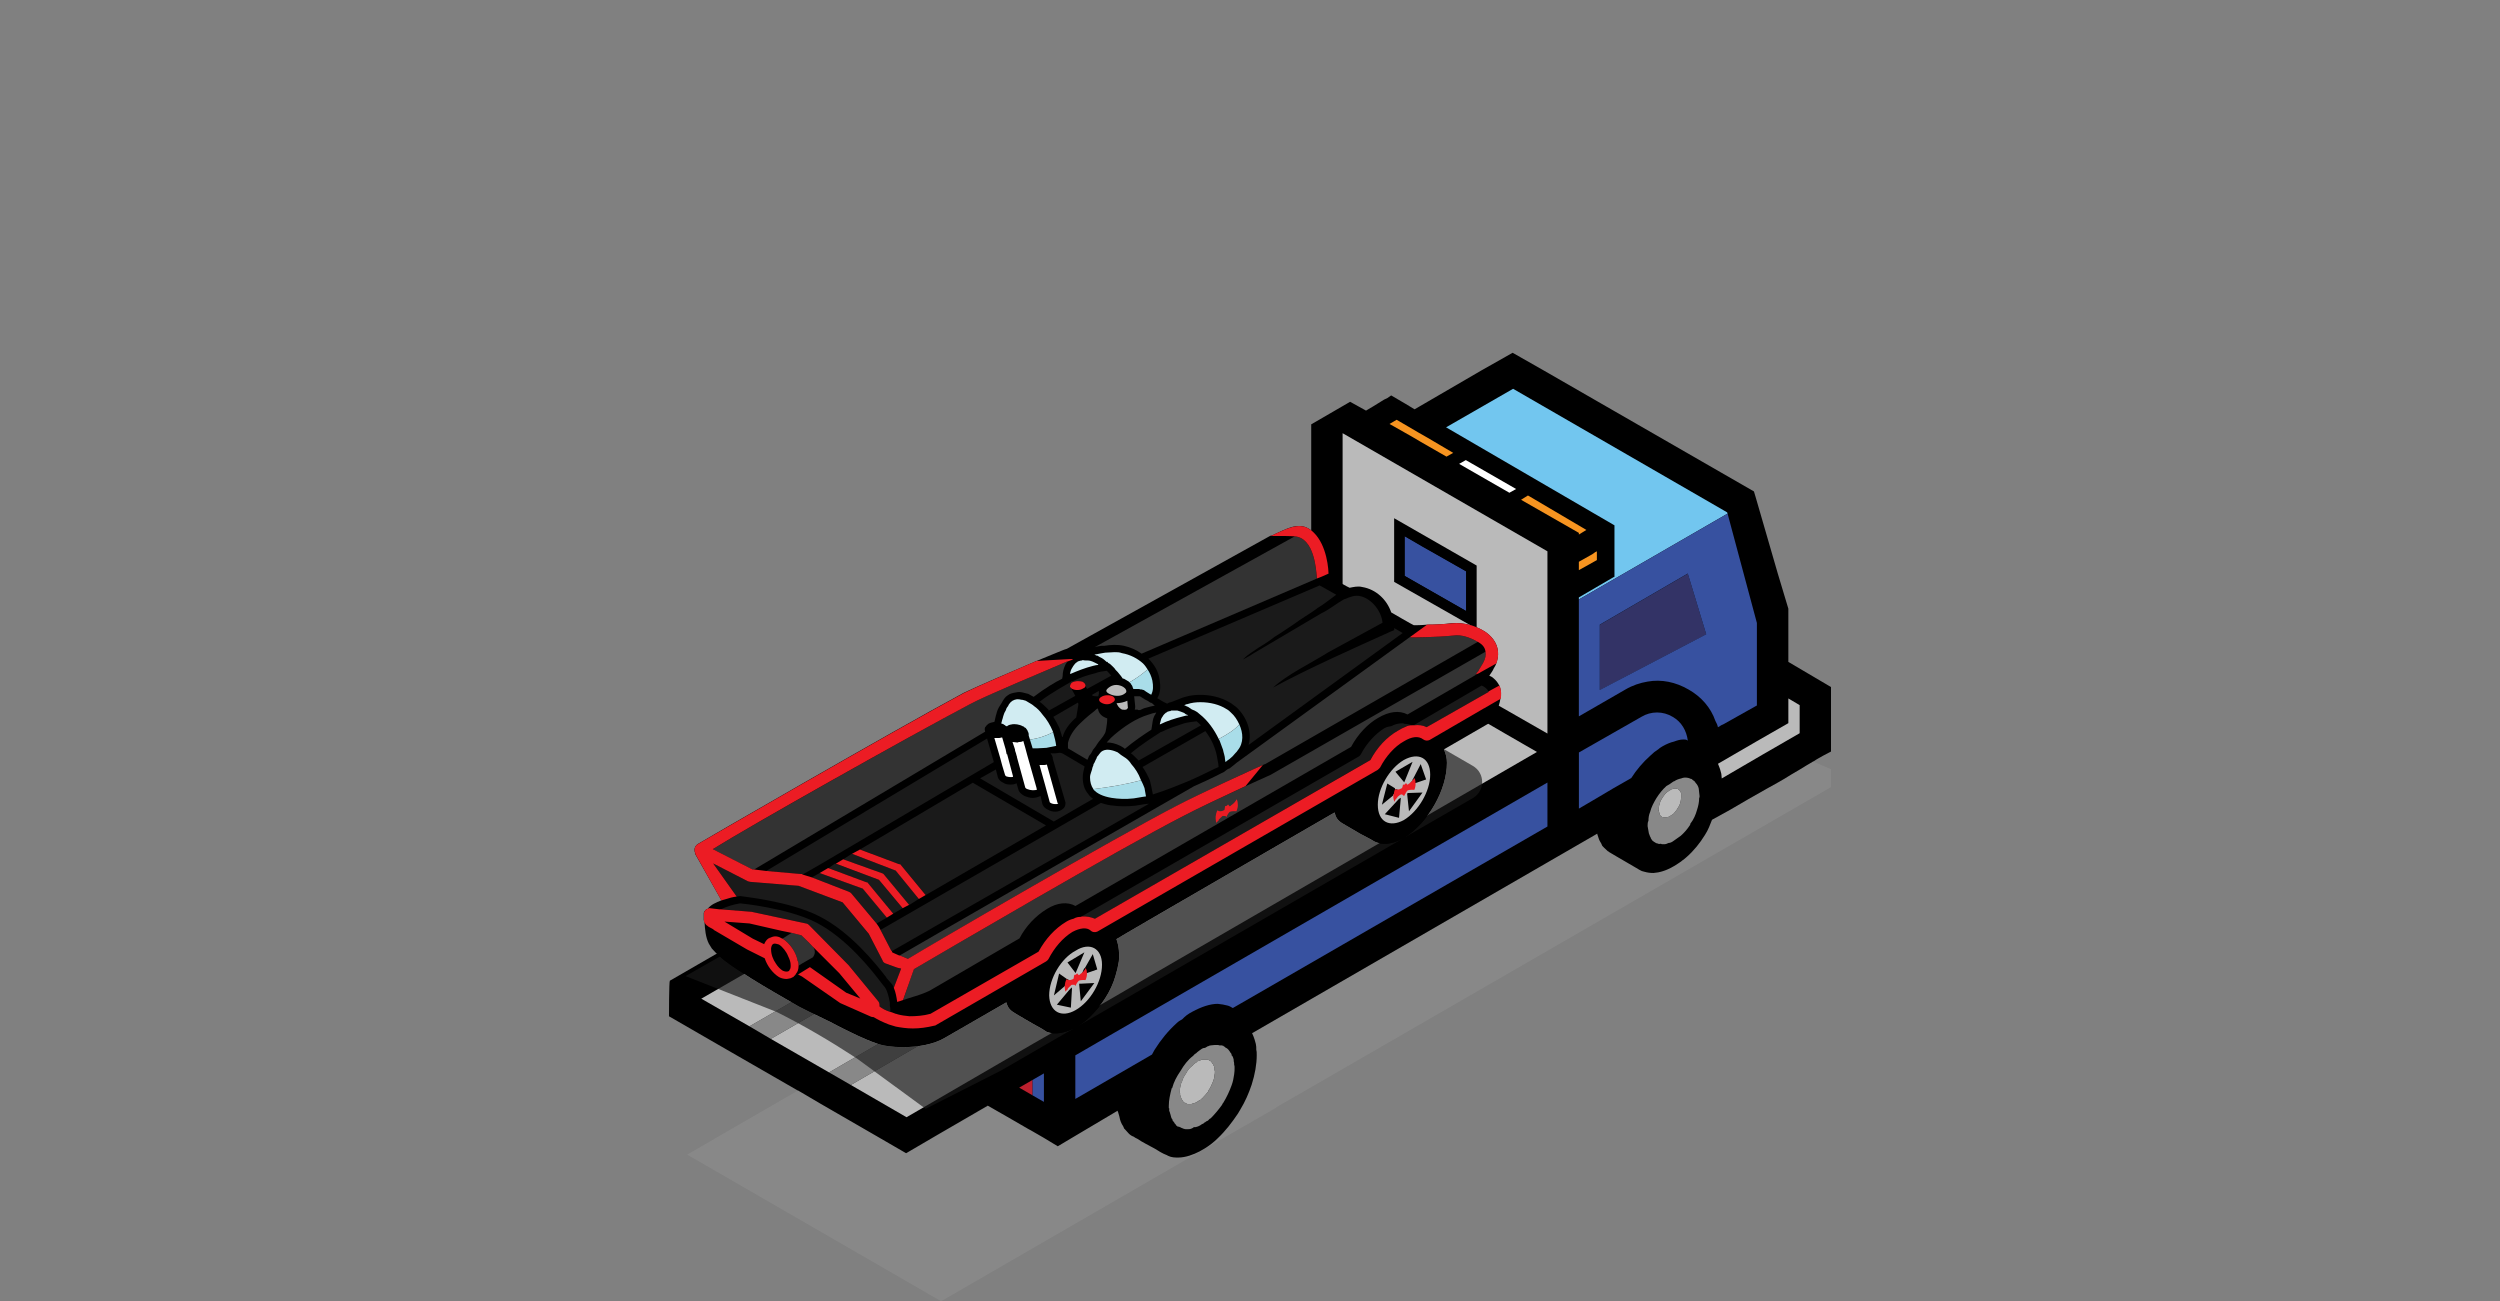 <?xml version="1.0" encoding="utf-8"?>
<!-- Generator: Adobe Illustrator 27.6.1, SVG Export Plug-In . SVG Version: 6.00 Build 0)  -->
<svg version="1.1" id="Layer_1" xmlns="http://www.w3.org/2000/svg" xmlns:xlink="http://www.w3.org/1999/xlink" x="0px" y="0px"
	 viewBox="0 0 172.91 90" style="enable-background:new 0 0 172.91 90;" xml:space="preserve">
<rect x="0" y="0" width="172.91" height="90" fill="#808080" stroke="none"/>
<style type="text/css">
	.st0{fill:#888888;}
	.st1{fill:#72C6EF;}
	.st2{fill:#F79420;}
	.st3{fill:#FFFFFF;}
	.st4{fill:#333366;}
	.st5{fill:#3751A0;}
	.st6{fill:#BABABA;}
	.st7{fill:#BC202E;}
	.st8{opacity:0.65;fill:#1A1A1A;}
	.st9{fill:#A9DDE9;}
	.st10{fill:#D1ECF2;}
	.st11{fill:#1A1A1A;}
	.st12{fill:#333333;}
	.st13{fill:#EC1C24;}
</style>
<g>
	<g>
		<path class="st0" d="M82.98,79.63l0.01,0.02l0.33-0.19l4.97-2.86l-0.01-0.02
			c0.11-0.06,0.22-0.12,0.33-0.19l1.58-0.91l36.45-21.04v-1.24
			l-1.24-0.53c-0.29,0.18-0.61,0.35-0.93,0.56
			c-0.35,0.2-0.73,0.43-1.1,0.66c-0.38,0.23-0.78,0.44-1.19,0.67
			c-0.81,0.46-1.68,0.95-2.52,1.45c-0.41,0.23-0.84,0.46-1.25,0.69
			c-0.14,0.35-0.26,0.7-0.49,1.05c-0.35,0.57-0.78,1.1-1.27,1.53
			c-0.09,0.09-0.21,0.17-0.29,0.23c-0.09,0.09-0.21,0.15-0.29,0.21
			c-0.12,0.08-0.21,0.14-0.32,0.2c-0.49,0.29-0.96,0.43-1.39,0.46
			c-0.23,0-0.44-0.03-0.64-0.09c-0.12-0.02-0.2-0.05-0.35-0.14
			c0,0-0.14-0.09-0.2-0.12c0,0-1.33-0.78-1.39-0.81
			c0,0-0.44-0.26-0.49-0.29c-0.03-0.03-0.06-0.06-0.09-0.06
			c-0.23-0.2-0.29-0.28-0.38-0.37c-0.03-0.06-0.06-0.12-0.08-0.18
			c-0.12-0.17-0.18-0.34-0.24-0.55c0-0.02-0.03-0.08-0.03-0.11
			l-2.37,1.37l-21.5,12.43c0.06,0.14,0.12,0.26,0.17,0.43
			c0.03,0.09,0.06,0.23,0.09,0.32c0.03,0.12,0.03,0.26,0.03,0.41
			c0.03,0.08,0.03,0.23,0.03,0.37c0,0.61-0.12,1.31-0.35,2.03
			C86.37,75.62,86.11,76.21,85.78,76.75c-0.05,0.09-0.1,0.18-0.16,0.27
			c-0.41,0.61-0.85,1.19-1.4,1.71c-0.26,0.26-0.58,0.51-0.91,0.71
			C83.2,79.51,83.09,79.57,82.98,79.63z"/>
		<path class="st0" d="M47.53,79.86L65.09,90L82.99,79.65l-0.01-0.02
			c-0.44,0.23-0.99,0.43-1.48,0.43c-0.23,0-0.46,0-0.69-0.11
			c-0.15-0.09-0.29-0.12-0.44-0.21c-0.17-0.08-0.32-0.2-0.49-0.29
			c-0.41-0.23-0.84-0.43-1.22-0.69c-0.09-0.03-0.17-0.09-0.26-0.15
			C78.31,78.59,78.17,78.5,78.08,78.41c-0.11-0.11-0.2-0.23-0.29-0.32
			c-0.03,0-0.03-0.03-0.11-0.2c-0.12-0.17-0.21-0.38-0.26-0.67
			c-0.03-0.08-0.06-0.2-0.09-0.31c-0.03-0.03-0.03-0.06-0.03-0.09
			l-2.93,1.74l-1.21,0.72l-0.96-0.58l-0.9-0.52l-0.17-0.09L69.68,77.25
			c-0.05-0.03-1.14-0.65-1.33-0.76L64.86,78.5l-2.18,1.27l-0.01-0.01
			l-2.14-1.24l-3.86-2.23l-1.46-0.86h-0.03l-4.55,2.63L47.53,79.86z"/>
		<path d="M46.27,70.29c0.06,0.03,3.36,1.94,3.36,1.94l1.51,0.87
			l4.03,2.32h0.03l0.01,0.01l1.46,0.86l3.86,2.23l2.14,1.24
			l2.17-1.27l3.48-2.02c0,0,0.01,0.01,0.03,0.02
			c0.19,0.11,1.28,0.73,1.33,0.76l1.45,0.84l0.17,0.09l0.9,0.52
			l0.96,0.58l1.21-0.72l2.93-1.74c0,0.03,0,0.06,0.03,0.09
			c0.03,0.11,0.06,0.23,0.09,0.31c0.05,0.29,0.14,0.5,0.26,0.67
			c0.08,0.17,0.08,0.2,0.11,0.2c0.09,0.09,0.18,0.21,0.29,0.32
			c0.09,0.09,0.23,0.18,0.32,0.2c0.09,0.06,0.17,0.12,0.26,0.15
			c0.38,0.26,0.81,0.46,1.22,0.69c0.17,0.09,0.32,0.21,0.49,0.29
			c0.15,0.09,0.29,0.12,0.44,0.21c0.23,0.11,0.46,0.11,0.69,0.11
			c0.49,0,1.04-0.2,1.48-0.43c0.11-0.06,0.22-0.12,0.33-0.19
			c0.33-0.2,0.65-0.45,0.91-0.71c0.55-0.52,0.99-1.1,1.4-1.71
			c0.06-0.09,0.11-0.18,0.16-0.27c0.33-0.54,0.59-1.13,0.79-1.73
			c0.23-0.72,0.35-1.42,0.35-2.03c0-0.14,0-0.29-0.03-0.37
			c0-0.15,0-0.29-0.03-0.41c-0.03-0.09-0.06-0.23-0.09-0.32
			c-0.05-0.17-0.11-0.29-0.17-0.43l21.5-12.43l2.37-1.37
			c0,0.03,0.03,0.09,0.03,0.11c0.06,0.21,0.12,0.38,0.24,0.55
			c0.02,0.06,0.05,0.12,0.08,0.18c0.09,0.09,0.15,0.17,0.38,0.37
			c0.03,0,0.06,0.03,0.09,0.06c0.05,0.03,0.49,0.29,0.49,0.29
			c0.06,0.03,1.39,0.81,1.39,0.81c0.06,0.03,0.2,0.12,0.2,0.12
			c0.15,0.09,0.23,0.12,0.35,0.14c0.2,0.06,0.41,0.09,0.64,0.09
			c0.43-0.03,0.9-0.17,1.39-0.46c0.11-0.06,0.2-0.12,0.32-0.2
			c0.08-0.06,0.2-0.12,0.29-0.21c0.08-0.06,0.2-0.14,0.29-0.23
			c0.49-0.43,0.92-0.96,1.27-1.53c0.23-0.35,0.35-0.7,0.49-1.05
			c0.41-0.23,0.84-0.46,1.25-0.69c0.84-0.5,1.71-0.99,2.52-1.45
			c0.41-0.23,0.81-0.44,1.19-0.67c0.37-0.23,0.75-0.46,1.1-0.66
			c0.32-0.21,0.64-0.38,0.93-0.56c0.02,0,0.02-0.02,0.05-0.02
			c0.21-0.15,0.44-0.26,0.64-0.38l0.55-0.29v-4.46l-2.95-1.74v-3.68
			l-0.73-2.43l-1.53-5.28l-0.12-0.4l-14.51-8.35l-2.18-1.24
			l-2.14,1.21l-4.64,2.7l-0.63-0.38l-0.99-0.58l-0.26,0.18l-0.23,0.11
			l-0.76,0.47l-0.49,0.29l-1.1-0.61l-2.69,1.56v12.87L46.33,67.83
			C46.27,67.86,46.27,70.29,46.27,70.29z"/>
		<g>
			<polygon class="st0" points="57.34,74.172 58.847,75.041 99.552,51.429 99.581,51.429 
				98.104,50.589 			"/>
			<polygon class="st0" points="51.835,70.985 53.313,71.854 94.135,48.271 92.715,47.431 
				92.686,47.431 			"/>
			<polygon class="st1" points="111.634,39.898 109.2,41.318 109.2,41.463 119.485,35.523 
				119.456,35.436 104.652,26.89 100.016,29.555 111.663,36.334 111.663,39.898 			"/>
			<path class="st2" d="M109.2,38.855v0.579l1.246-0.695v-0.608l-0.116,0.058
				l-0.203,0.145L109.2,38.855z M105.202,34.567l3.998,2.289v0.116l0.521-0.319
				l-4.027-2.376h-0.029L105.202,34.567z"/>
			<polygon class="st3" points="104.859,33.821 104.395,34.082 100.918,32.083 101.382,31.822 			
				"/>
			<path class="st0" d="M117.52,55.202c0.029-0.058,0.029-0.087,0.029-0.145l-0.058-0.521
				c-0.029-0.145-0.116-0.29-0.203-0.377c0-0.029,0-0.029-0.058-0.058
				c0-0.029-0.029-0.087-0.058-0.087c-0.029-0.029-0.029-0.029-0.058-0.029
				c0,0,0-0.029-0.029-0.029l-0.029-0.029c-0.029-0.029-0.058-0.058-0.087-0.058
				h-0.029c0,0,0,0-0.029,0v-0.029h-0.029c-0.087-0.029-0.174-0.058-0.261-0.058
				h-0.116c-0.087,0-0.145,0.029-0.232,0.058c-0.145,0.029-0.319,0.087-0.492,0.203
				h-0.029l-0.29,0.203l-0.203,0.116c-0.261,0.232-0.492,0.521-0.695,0.84
				c-0.174,0.29-0.348,0.608-0.435,0.956c-0.087,0.203-0.116,0.406-0.116,0.608
				c-0.058,0.116-0.058,0.232-0.058,0.348v0.029l0.087,0.493
				c0.029,0.087,0.058,0.174,0.087,0.232l0.029,0.029
				c0,0.058,0.029,0.087,0.058,0.145c0.029,0.029,0.058,0.087,0.087,0.116
				l0.087,0.058c0,0,0,0,0.029,0.029h0.029l0.029,0.029
				c0.058,0.029,0.087,0.058,0.145,0.058c0.058,0.029,0.145,0.058,0.203,0.029
				c0.029,0,0.029,0,0.029,0h0.029l0.058,0.029h0.058c0,0,0,0,0.029,0c0,0,0,0,0.029,0
				h0.058c0.087,0,0.174-0.029,0.29-0.087c0.116,0,0.232-0.058,0.348-0.145
				l0.492-0.348c0.232-0.203,0.435-0.435,0.608-0.695
				c0.029-0.029,0.058-0.087,0.058-0.116s0-0.029,0-0.029
				c0.232-0.29,0.376-0.637,0.463-0.956
				C117.462,55.753,117.52,55.463,117.52,55.202z M116.274,55.144
				c0,0.116-0.029,0.261-0.058,0.377c-0.029,0.116-0.116,0.29-0.203,0.405
				c0,0.029-0.029,0.058-0.029,0.058c-0.087,0.116-0.174,0.232-0.261,0.319
				l-0.232,0.145c-0.029,0.029-0.087,0.058-0.145,0.058
				c-0.058,0.029-0.087,0.029-0.116,0.029h-0.029c-0.029,0-0.029,0-0.029,0h-0.058
				c0,0,0,0-0.029,0c0,0-0.058,0-0.087-0.029c0,0-0.029,0-0.058,0v-0.029h-0.029
				l-0.029-0.029c-0.029-0.029-0.029-0.029-0.058-0.058
				c0-0.029-0.029-0.029-0.029-0.058v-0.029c0,0-0.029-0.058-0.029-0.087
				l-0.058-0.203h0v-0.029c0-0.058,0-0.087,0.029-0.145
				c0-0.087,0.029-0.174,0.058-0.261c0.029-0.174,0.116-0.29,0.203-0.434
				c0.087-0.116,0.174-0.261,0.29-0.348l0.087-0.058l0.116-0.087h0.029
				c0.058-0.058,0.145-0.087,0.203-0.087c0.058-0.029,0.058-0.029,0.116-0.029
				h0.029c0.058,0,0.087,0,0.116,0.029h0.058l0.029,0.029v0.029
				c0.029,0,0.029,0,0.029,0s0,0,0.029,0c0,0,0.029,0.029,0.029,0.058
				c0.029,0,0.029,0,0.029,0.029c0.029,0.029,0.058,0.087,0.087,0.145v0.232
				C116.274,55.115,116.274,55.115,116.274,55.144z"/>
			<path class="st0" d="M82.549,77.984v-0.029h0.116c0,0,0,0,0.029,0
				c0.145-0.029,0.29-0.087,0.435-0.203c0.058-0.029,0.116-0.029,0.174-0.116
				h0.029c0.058-0.058,0.116-0.087,0.174-0.116h0.029
				c0.087-0.087,0.116-0.145,0.203-0.174c0.29-0.29,0.55-0.608,0.782-0.927
				c0.029-0.087,0.058-0.116,0.087-0.145c0.232-0.377,0.435-0.811,0.579-1.217
				c0.087-0.232,0.145-0.521,0.174-0.753c0.029-0.174,0.029-0.319,0.029-0.464
				c0-0.087,0-0.116-0.029-0.203c0-0.058,0-0.174-0.029-0.232
				c0-0.058,0-0.145-0.029-0.203c0-0.029-0.029-0.087-0.058-0.145
				c0-0.029-0.029-0.029-0.058-0.058c0-0.087-0.029-0.145-0.058-0.174
				c-0.029,0-0.029-0.029-0.029-0.029c-0.087-0.145-0.174-0.261-0.29-0.319
				c0,0,0,0-0.029,0c-0.029-0.029-0.058-0.087-0.087-0.087c0,0,0,0-0.029,0l-0.029-0.029
				c0,0,0-0.029-0.029-0.029c0,0,0,0-0.029,0c-0.029-0.029-0.058-0.029-0.087-0.029
				s-0.058,0-0.058,0c-0.029,0-0.029,0-0.058,0h-0.029
				c-0.058-0.029-0.116-0.029-0.174-0.029h-0.145c-0.116,0-0.174,0.029-0.29,0.029
				c-0.058,0-0.116,0.029-0.174,0.058c0,0,0,0-0.029,0
				c-0.058,0.029-0.116,0.087-0.203,0.116h-0.029
				c-0.058,0-0.116,0.029-0.174,0.058c-0.058,0.029-0.145,0.116-0.203,0.145
				c-0.087,0.058-0.145,0.116-0.203,0.174c-0.087,0.029-0.145,0.116-0.203,0.174
				c-0.348,0.261-0.637,0.637-0.869,1.043c-0.261,0.377-0.464,0.753-0.579,1.188
				h-0.029c-0.116,0.435-0.203,0.84-0.203,1.217v0.174h0.029v0.203l0.029,0.029
				c0.029,0.087,0.029,0.145,0.058,0.203c0.029,0.116,0.058,0.261,0.116,0.319
				c0,0.029,0.029,0.029,0.029,0.029c0,0.029,0,0.087,0.029,0.116
				c0.029,0,0.058,0.029,0.058,0.058c0.029,0.029,0.029,0.029,0.029,0.029
				c0.029,0.087,0.058,0.087,0.087,0.116v0.029h0.029v0.029
				c0.029,0.058,0.058,0.058,0.058,0.058h0.029v0.029
				c0.029,0.029,0.058,0.029,0.087,0.029h0.029c0,0,0.029,0,0.058,0.029
				c0,0,0.029,0,0.058,0v0.029c0,0,0.029,0.029,0.087,0.029
				c0.029,0,0.087,0.058,0.145,0.058c0.058,0.029,0.087,0.029,0.174,0.029h0.029
				c0,0,0.029,0,0.058,0c0,0,0,0,0.029,0C82.317,78.1,82.404,78.071,82.549,77.984z
				 M82.52,76.304c-0.087,0.058-0.145,0.058-0.203,0.058c-0.029,0-0.029,0-0.029,0
				h-0.029c-0.058,0-0.058,0-0.116,0c-0.029,0-0.058-0.029-0.058-0.029
				c-0.029,0-0.058-0.029-0.058-0.029h-0.029c0-0.029-0.029-0.029-0.029-0.029
				c-0.029,0-0.058,0-0.058,0v-0.029h-0.029c0,0,0,0-0.029-0.029v-0.029
				c-0.029,0-0.029,0-0.058-0.058c0,0,0,0,0-0.029l-0.029-0.029
				c-0.029,0-0.029-0.029-0.029-0.058c-0.029-0.029-0.058-0.116-0.087-0.174
				c0-0.029,0-0.058-0.029-0.116v-0.116h-0.028h-0.001h0.001v-0.087
				c0-0.203,0.058-0.434,0.116-0.666h0.029c0.058-0.232,0.145-0.406,0.29-0.608
				c0.116-0.232,0.29-0.434,0.463-0.55c0.029-0.058,0.058-0.087,0.116-0.116
				c0.029-0.029,0.058-0.058,0.116-0.087c0.029,0,0.058-0.058,0.087-0.087
				c0.029,0,0.058-0.029,0.087-0.029h0.029c0.058,0,0.087-0.029,0.116-0.058
				c0.029,0,0.058-0.029,0.087-0.029h0.348c0.029,0,0.029,0,0.029,0h0.029
				c0.029,0,0.029,0,0.058,0.029c0.029,0,0.029,0,0.029,0v0.029
				c0.029,0,0.029,0,0.029,0s0.029,0.029,0.058,0.029
				c0.058,0.029,0.116,0.116,0.145,0.174c0,0,0,0.029,0.029,0.029
				c0,0,0.029,0.029,0.029,0.087c0.029,0.029,0.029,0.029,0.029,0.029
				c0.029,0.029,0.029,0.058,0.029,0.087c0.029,0.029,0.029,0.058,0.029,0.087
				v0.145c0.029,0.029,0.029,0.058,0.029,0.087c0,0.087,0,0.174-0.029,0.261
				c0,0.116-0.029,0.261-0.087,0.405c-0.087,0.203-0.174,0.435-0.319,0.637
				c0,0-0.029,0.029-0.029,0.087c-0.116,0.145-0.261,0.319-0.435,0.493
				c-0.029,0-0.058,0.029-0.087,0.087h-0.029c-0.029,0-0.058,0.029-0.087,0.058
				h-0.029c-0.029,0.058-0.058,0.058-0.087,0.058
				c-0.058,0.058-0.145,0.087-0.232,0.116H82.52z"/>
			<polygon class="st4" points="110.653,43.208 110.653,47.728 118.012,43.874 116.737,39.673 			
				"/>
			<polygon class="st5" points="97.147,37.073 101.405,39.507 101.405,42.259 97.147,39.826 			"/>
			<path class="st5" d="M115.694,49.582c0.608,0.348,0.956,0.956,1.043,1.651
				c-0.029-0.029-0.058-0.058-0.087-0.058c-0.058-0.029-0.145-0.029-0.232-0.029
				c-0.203,0-0.405,0.058-0.637,0.145c-0.261,0.058-0.521,0.174-0.782,0.319
				c-0.087,0.058-0.203,0.116-0.29,0.203c-0.087,0.058-0.203,0.145-0.29,0.203
				c-0.087,0.087-0.203,0.174-0.29,0.261c-0.492,0.435-0.956,0.985-1.304,1.536
				l-1.217,0.695l-0.927,0.55l-1.478,0.869v-3.882l4.317-2.463
				C114.188,49.176,115.028,49.176,115.694,49.582z"/>
			<path class="st5" d="M109.2,41.463v8.083l3.216-1.854
				c0.493-0.29,1.014-0.463,1.536-0.55c0.956-0.174,1.941,0.029,2.839,0.55
				c0.869,0.493,1.536,1.246,1.854,2.173c0.087,0.145,0.145,0.29,0.174,0.435
				l0.29-0.174h0.029l2.376-1.333v-5.707l-2.028-7.562L109.2,41.463z
				 M110.649,43.201l6.084-3.535l1.275,4.201l-7.359,3.853V43.201z"/>
			<path class="st6" d="M123.69,50.016v-1.709l0.782,0.464v1.941
				c-1.622,0.927-3.506,2.028-5.389,3.129c0-0.116-0.029-0.232-0.029-0.319
				c-0.029-0.116-0.058-0.232-0.087-0.319c-0.058-0.145-0.087-0.261-0.145-0.377
				l2.694-1.564L123.69,50.016z"/>
			<path class="st6" d="M114.796,55.579c0.029-0.174,0.116-0.29,0.203-0.434
				c0.087-0.116,0.174-0.261,0.29-0.348l0.087-0.058l0.116-0.087h0.029
				c0.058-0.058,0.145-0.087,0.203-0.087c0.058-0.029,0.058-0.029,0.116-0.029
				h0.029c0.058,0,0.087,0,0.116,0.029h0.058l0.029,0.029v0.029
				c0.029,0,0.029,0,0.029,0s0,0,0.029,0c0,0,0.029,0.029,0.029,0.058
				c0.029,0,0.029,0,0.029,0.029c0.029,0.029,0.058,0.087,0.087,0.145v0.232
				c0,0.029,0,0.029,0,0.058c0,0.116-0.029,0.261-0.058,0.377
				c-0.029,0.116-0.116,0.29-0.203,0.405c0,0.029-0.029,0.058-0.029,0.058
				c-0.087,0.116-0.174,0.232-0.261,0.319l-0.232,0.145
				c-0.029,0.029-0.087,0.058-0.145,0.058c-0.058,0.029-0.087,0.029-0.116,0.029
				h-0.029c-0.029,0-0.029,0-0.029,0h-0.058c0,0,0,0-0.029,0c0,0-0.058,0-0.087-0.029
				c0,0-0.029,0-0.058,0v-0.029h-0.029l-0.029-0.029
				c-0.029-0.029-0.029-0.029-0.058-0.058c0-0.029-0.029-0.029-0.029-0.058v-0.029
				c0,0-0.029-0.058-0.029-0.087l-0.058-0.232c0-0.058,0-0.087,0.029-0.145
				C114.738,55.753,114.767,55.666,114.796,55.579z"/>
			<path class="st6" d="M81.738,74.855c0.058-0.232,0.145-0.406,0.29-0.608
				c0.116-0.232,0.29-0.434,0.463-0.55c0.029-0.058,0.058-0.087,0.116-0.116
				c0.029-0.029,0.058-0.058,0.116-0.087c0.029,0,0.058-0.058,0.087-0.087
				c0.029,0,0.058-0.029,0.087-0.029h0.029c0.058,0,0.087-0.029,0.116-0.058
				c0.029,0,0.058-0.029,0.087-0.029h0.348c0.029,0,0.029,0,0.029,0h0.029
				c0.029,0,0.029,0,0.058,0.029c0.029,0,0.029,0,0.029,0v0.029
				c0.029,0,0.029,0,0.029,0s0.029,0.029,0.058,0.029
				c0.058,0.029,0.116,0.116,0.145,0.174c0,0,0,0.029,0.029,0.029
				c0,0,0.029,0.029,0.029,0.087c0.029,0.029,0.029,0.029,0.029,0.029
				c0.029,0.029,0.029,0.058,0.029,0.087c0.029,0.029,0.029,0.058,0.029,0.087
				v0.145c0.029,0.029,0.029,0.058,0.029,0.087c0,0.087,0,0.174-0.029,0.261
				c0,0.116-0.029,0.261-0.087,0.405c-0.087,0.203-0.174,0.435-0.319,0.637
				c0,0-0.029,0.029-0.029,0.087c-0.116,0.145-0.261,0.319-0.435,0.493
				c-0.029,0-0.058,0.029-0.087,0.087h-0.029c-0.029,0-0.058,0.029-0.087,0.058
				h-0.029c-0.029,0.058-0.058,0.058-0.087,0.058
				c-0.058,0.058-0.145,0.087-0.232,0.116h-0.058
				c-0.087,0.058-0.145,0.058-0.203,0.058c-0.029,0-0.029,0-0.029,0h-0.029
				c-0.058,0-0.058,0-0.116,0c-0.029,0-0.058-0.029-0.058-0.029
				c-0.029,0-0.058-0.029-0.058-0.029h-0.029c0-0.029-0.029-0.029-0.029-0.029
				c-0.029,0-0.058,0-0.058,0v-0.029h-0.029c0,0,0,0-0.029-0.029v-0.029
				c-0.029,0-0.029,0-0.058-0.058c0,0,0,0,0-0.029l-0.029-0.029
				c-0.029,0-0.029-0.029-0.029-0.058c-0.029-0.029-0.058-0.116-0.087-0.174
				c0-0.029,0-0.058-0.029-0.116v-0.116h-0.029v-0.087
				c0-0.203,0.058-0.435,0.117-0.666H81.738z"/>
			<path d="M96.424,35.842v4.404l5.707,3.245v-4.375L96.424,35.842z M97.148,37.088
				l1.188,0.695l3.071,1.738v2.752l-4.259-2.434V37.088z"/>
			<polygon points="95.443,43.671 95.443,43.671 95.443,43.671 			"/>
			<rect x="95.451" y="43.667" width="0" height="0.019"/>
			<polygon points="95.443,43.671 95.443,43.671 95.443,43.671 			"/>
		</g>
		<polygon class="st2" points="96.105,29.323 97.64,30.192 98.278,30.569 100.045,31.583 
			100.509,31.322 98.741,30.279 98.133,29.932 96.597,29.033 		"/>
		<polygon class="st5" points="72.201,74.24 72.201,76.21 71.795,75.978 71.403,75.751 
			71.403,74.7 		"/>
		<polygon class="st7" points="71.403,74.7 71.403,75.751 70.492,75.225 		"/>
		<path class="st6" d="M92.86,29.961v12.603l2.26,1.304l0.058-0.029l0.261-0.174
			l0.782-0.434l7.156,4.085v1.333l0.666,0.377l2.984,1.709V38.131L92.86,29.961z
			 M96.424,35.842l5.707,3.274v4.375l-5.707-3.245V35.842z"/>
		<polygon class="st6" points="93.353,46.185 93.353,46.996 99.263,50.444 99.263,49.633 		"/>
		<polygon class="st6" points="93.642,45.519 99.61,49.024 100.422,48.561 101.87,47.692 
			102.247,47.489 96.221,44.041 95.873,44.244 94.395,45.084 		"/>
		<polygon class="st6" points="48.504,69.073 51.835,70.985 92.686,47.431 92.628,47.402 
			92.628,45.287 93.671,44.707 92.136,43.867 90.687,44.707 		"/>
		<polygon class="st6" points="53.313,71.854 57.34,74.172 98.104,50.589 96.8,49.807 
			94.135,48.271 		"/>
		<polygon class="st6" points="58.847,75.041 62.7,77.272 71.478,72.173 73.651,70.927 
			77.505,68.696 79.678,67.422 106.303,52.008 104.043,50.705 102.595,49.864 
			99.726,51.545 99.697,51.516 99.581,51.429 99.552,51.429 		"/>
		<path class="st5" d="M74.374,72.994v3.013l5.302-3.071
			c0.058-0.116,0.116-0.203,0.174-0.319c0.434-0.695,0.956-1.333,1.535-1.854
			c0.116-0.116,0.261-0.203,0.377-0.261c0.116-0.116,0.203-0.203,0.319-0.29
			c0.116-0.087,0.261-0.174,0.376-0.232c0.637-0.348,1.246-0.55,1.767-0.55
			c0.261,0.029,0.463,0.058,0.666,0.116c0.145,0.029,0.261,0.116,0.377,0.174
			l21.76-12.555v-3.042L76.721,71.632L74.374,72.994z"/>
	</g>
	<g>
		<g>
			<path class="st8" d="M100.075,52.758c0-0.338-0.078-0.638-0.208-0.924l0.013-0.013
				l1.978,1.145c0.872,0.495,0.872,1.744,0,2.239l-4.699,2.707
				C98.774,56.898,100.075,54.633,100.075,52.758z M75.371,70.343
				c-0.221,0.208-0.494,0.43-0.794,0.612l22.414-12.938
				c-0.755,0.404-1.419,0.43-1.913,0.195l-0.339-0.195l-0.69-0.364
				c-0.404-0.247-0.807-0.469-1.197-0.703c-0.325-0.195-0.469-0.416-0.547-0.755
				c0,0-15.099,8.734-15.086,8.76c0.169,0.481,0.221,1.028,0.169,1.523
				c-0.052,0.338-0.13,0.677-0.234,1.015
				C76.841,68.586,76.178,69.562,75.371,70.343z M47.416,67.511l6.298,2.477
				c2.031,1.028,3.65,1.982,5.55,3.219l4.755,3.484l5.194-2.637l5.063-2.929
				c-0.625,0.312-1.302,0.468-1.875,0.247l-0.325-0.208l-0.651-0.364
				c-0.403-0.221-0.794-0.469-1.197-0.703c-0.338-0.195-0.521-0.364-0.625-0.768
				l-4.243,2.447c-0.755,0.455-1.862,0.651-2.916,0.651
				c-0.716,0-1.393-0.091-1.861-0.273c-0.859-0.299-1.666-0.716-2.486-1.119
				c-0.911-0.508-1.9-0.911-2.85-1.419c-1.119-0.651-2.252-1.289-3.332-1.965
				c-0.599-0.403-1.25-0.781-1.822-1.237c-0.104-0.078-0.208-0.169-0.299-0.26
				L47.416,67.511z"/>
			<path d="M48.063,59.032l1.835,3.241c-0.378,0.143-0.755,0.312-0.95,0.586
				c-0.039,0-0.104,0.026-0.13,0.065c-0.065,0.065-0.143,0.143-0.143,0.234
				c0,0.039,0,0.039,0,0.065v0.417c0,0.039,0.026,0.065,0.052,0.104
				c0.026,0.521,0.078,1.093,0.299,1.523c0.078,0.13,0.143,0.234,0.208,0.338
				c0.169,0.195,0.364,0.39,0.56,0.547c0.091,0.091,0.195,0.182,0.299,0.26
				c0.573,0.456,1.223,0.833,1.822,1.237c1.08,0.677,2.213,1.315,3.332,1.965
				c0.95,0.508,1.939,0.911,2.85,1.419c0.82,0.404,1.627,0.82,2.486,1.119
				c0.468,0.182,1.145,0.273,1.861,0.273c1.054,0,2.161-0.195,2.916-0.651
				l4.243-2.447c0.104,0.404,0.286,0.573,0.625,0.768
				c0.404,0.234,0.794,0.482,1.197,0.703l0.651,0.364l0.325,0.208
				c0.573,0.221,1.25,0.065,1.875-0.247c0.104-0.052,0.195-0.104,0.299-0.169
				c0.299-0.182,0.573-0.403,0.794-0.612c0.807-0.781,1.471-1.757,1.783-2.85
				c0.104-0.338,0.182-0.677,0.234-1.015c0.052-0.495,0-1.041-0.169-1.523
				c-0.013-0.026,15.086-8.76,15.086-8.76c0.078,0.338,0.221,0.56,0.547,0.755
				c0.39,0.234,0.794,0.456,1.197,0.703l0.69,0.364l0.339,0.195
				c0.494,0.234,1.158,0.208,1.913-0.195c0.026-0.013,0.052-0.026,0.078-0.039
				c0.026-0.013,0.065-0.039,0.091-0.065c1.614-1.015,2.916-3.28,2.916-5.154
				c0-0.338-0.078-0.638-0.208-0.924l0.013-0.013l2.968-1.718l0.078-0.039
				c0.208-0.273,0.417-0.547,0.547-0.846c0.169-0.299,0.26-0.612,0.299-0.885
				c0.052-0.273,0.052-0.508-0.013-0.755c-0.039-0.065-0.039-0.13-0.065-0.169
				c-0.104-0.195-0.208-0.338-0.378-0.482c-0.091-0.091-0.208-0.156-0.312-0.195
				c0.104-0.156,0.247-0.338,0.312-0.508c0.065-0.104,0.143-0.234,0.169-0.338
				c0.312-0.846,0.039-1.627-0.742-2.174c-0.651-0.43-1.523-0.677-2.317-0.612
				c-0.573,0.078-1.21,0.104-1.731,0.104c-0.39,0.039-0.742,0.039-0.911,0.039
				c-0.039,0-1.562-0.885-1.562-0.885c-0.299-0.885-1.054-1.601-2.005-1.757
				c-0.299-0.078-0.599,0-0.872,0.052c-0.039,0-1.133-0.612-1.133-0.612
				l-0.299-0.156c0-0.078,0-0.143-0.039-0.208
				c-0.013-0.82-0.3-2.473-1.38-3.124c-0.742-0.443-1.601,0.065-2.304,0.378
				c-0.078,0.039-0.235,0.13-0.338,0.13c-0.013,0-14.058,7.81-14.058,7.81
				c-0.078,0-0.95,0.377-2.109,0.846c-1.757,0.742-4.178,1.796-5.024,2.2
				c-4.92,2.642-18.327,10.4-18.431,10.478
				c-0.13,0.104-0.195,0.247-0.195,0.364c0,0.078,0,0.182,0.065,0.234
				L48.063,59.032z"/>
			<path class="st6" d="M72.565,68.848c0.031,1.14,0.844,1.578,1.827,1.015
				c1.015-0.578,1.828-1.952,1.828-3.14c0-1.14-0.844-1.593-1.828-0.968
				C73.409,66.271,72.565,67.661,72.565,68.848z M75.892,67.052l-0.718,0.25v0.031
				h-0.093l-0.078,0.047l-0.203,0.031v-0.031c0,0,0.047-0.047,0.047-0.078
				l0.125-0.297l0.078-0.078l0.531-0.937L75.892,67.052z M74.643,68.036h0.109
				l0.937-0.047l-0.937,1.265l-0.109-1.14V68.036z M74.393,67.302l-0.562-0.734
				l1.171-0.703L74.393,67.302z M73.097,69.489l0.812-0.968l0.219-0.234v0.063
				h0.016l-0.078,1.343L73.097,69.489z M72.893,68.848l0.359-1.515l0.531,0.375
				l0.078,0.031l0.078,0.047l0.047,0.078l-0.25,0.25l-0.078,0.078L72.893,68.848
				z"/>
			<path class="st6" d="M95.295,55.659c0,1.187,0.812,1.593,1.796,1.062
				c1.015-0.609,1.827-1.999,1.827-3.14c0-1.171-0.812-1.577-1.827-1.015
				C96.107,53.144,95.295,54.519,95.295,55.659z M96.482,54.597h0.031c0,0,0,0,0.047,0
				c0,0,0.031,0,0.047,0c0.016,0.016,0.016,0.016,0.031,0.016c0.016,0,0.016,0,0.016,0
				c0.016,0.016,0.031,0.031,0.031,0.031l0.031,0.047l-0.031,0.031l-0.25,0.203
				h-0.047c0,0,0,0,0,0.047h-0.031v0.047l-0.781,0.64l0.375-1.468l0.531,0.328v0.047
				C96.482,54.566,96.482,54.566,96.482,54.597z M98.637,53.91l-0.734,0.25h-0.078
				l-0.078,0.031l-0.203,0.047l0.031-0.125l0.047-0.031c0,0,0-0.047,0.031-0.047
				c0.047-0.047,0.047-0.047,0.047-0.047c0-0.031,0-0.031,0-0.031v-0.016
				c0.016,0,0.016,0,0.016,0s0-0.016-0.016-0.047v-0.016h0.047v-0.047l0.031-0.047
				l0.484-0.937L98.637,53.91z M97.325,54.925l0.016-0.016v-0.063h0.109
				l0.937-0.031l-0.937,1.296L97.325,54.925z M96.513,53.378l1.187-0.687
				l-0.578,1.421L96.513,53.378z M95.779,56.315l0.937-1.015l0.047-0.047
				l0.125-0.078l-0.125,1.39L95.779,56.315z"/>
			<path class="st6" d="M77.971,48.466l0.034,0.441c0.034,0.068-0.034,0.102-0.102,0.17
				h-0.034c-0.068,0.034-0.17,0-0.271,0c-0.204-0.102-0.305-0.272-0.373-0.441
				C77.462,48.635,77.767,48.567,77.971,48.466z M76.885,48.058
				c0.271,0.102,0.645,0.102,0.882-0.068c0.102-0.068,0.136-0.102,0.136-0.17
				c0-0.17-0.17-0.305-0.339-0.373c-0.034,0-0.068-0.034-0.102-0.034
				c-0.339-0.102-0.645,0-0.882,0.238C76.376,47.855,76.715,47.991,76.885,48.058z"/>
			<path class="st3" d="M68.977,51.045c0.102,0,0.204,0,0.272-0.034c0.034,0,0.034,0,0.034,0
				h0.034l0.238,0.815l0.068,0.339h0.034l0.136,0.509l0.271,1.018c0,0,0,0,0,0.034
				c-0.068,0.034-0.305,0.034-0.475-0.034c-0.034-0.034-0.068-0.068-0.068-0.068
				c-0.068-0.204-0.136-0.441-0.204-0.679c-0.034-0.17-0.102-0.339-0.136-0.509
				c-0.136-0.475-0.271-0.95-0.407-1.392H68.977z M70.029,51.317
				c0.034,0.068,0.034,0.136,0.068,0.204c0.034,0.102,0.068,0.204,0.102,0.305
				c0,0.102,0.034,0.17,0.068,0.271s0.034,0.17,0.068,0.238
				c0,0.034,0,0.034,0,0.034c0.204,0.747,0.407,1.459,0.577,2.104
				c0,0,0.034,0.068,0.136,0.102c0.237,0.102,0.543,0.102,0.679,0.034
				c-0.034-0.034-0.034-0.068-0.034-0.102l-0.645-2.274l-0.136-0.509l-0.136-0.475
				c-0.068,0.034-0.136,0.068-0.237,0.068c-0.034,0-0.102,0-0.136,0.034
				c-0.034,0-0.034,0-0.068,0C70.233,51.351,70.131,51.317,70.029,51.317z
				 M71.896,52.912c0.237,0.848,0.509,1.799,0.713,2.579
				c0,0,0.034,0.034,0.102,0.068c0.136,0.068,0.373,0.068,0.475,0.034
				c0-0.034,0-0.034-0.034-0.034l-0.747-2.681
				c-0.102,0.034-0.204,0.034-0.305,0.034c-0.034,0-0.068,0-0.068,0H71.896z"/>
			<path class="st9" d="M72.846,50.672c0.102,0.339,0.17,0.645,0.204,0.916l-0.679,0.136
				c-0.034,0-0.645,0.034-0.645,0.034h-0.305l-0.185-0.602
				c0.554-0.078,1.09-0.241,1.599-0.518L72.846,50.672z M78.12,47.19
				c0.018,0.018,0.036,0.036,0.054,0.054c0.034,0.034,0.068,0.068,0.068,0.102
				c0.068,0.068,0.102,0.17,0.102,0.204l0.034,0.068c0,0,0,0,0,0.034h0.238
				c0.102,0,0.204,0,0.272,0.034h0.102c0.034,0,0.034,0.034,0.034,0.034h0.068
				l0.204,0.136l0.271,0.17h0.034L79.634,48.058v-0.034
				c0.136-0.272,0.136-0.577,0.068-0.95c-0.064-0.298-0.178-0.54-0.328-0.773
				C78.982,46.642,78.565,46.938,78.12,47.19z M78.92,53.969
				c-1.117,0.293-2.2,0.479-3.299,0.608c0.006,0.009,0.003,0.023,0.009,0.031
				c0.238,0.272,0.645,0.475,1.256,0.577c0.441,0.068,0.95,0.102,1.527,0.034
				c0.068,0,0.543-0.102,0.848-0.136c-0.034-0.204-0.068-0.407-0.102-0.577
				C79.099,54.327,79.009,54.148,78.92,53.969z M85.715,50.102
				c-0.315,0.376-0.839,0.7-1.424,1.009c0.017,0.035,0.045,0.068,0.06,0.103
				c0.068,0.204,0.17,0.441,0.238,0.645c0.034,0.204,0.136,0.441,0.136,0.645
				c0,0.068,0.034,0.136,0.034,0.204c0.068-0.068,0.17-0.136,0.272-0.204
				c0.17-0.136,0.271-0.237,0.407-0.407c0.068-0.068,0.136-0.136,0.17-0.204
				C86.032,51.38,85.988,50.698,85.715,50.102z"/>
			<path class="st10" d="M80.313,49.721c0.034-0.068,0.068-0.136,0.102-0.17
				c0.068-0.136,0.136-0.17,0.238-0.271h0.034l0.034-0.034c0,0,0.034,0,0.034-0.034
				h0.034l0.136-0.034h0.034c0.034-0.034,0.034-0.034,0.068-0.034h0.407
				c0.136,0.034,0.305,0.102,0.475,0.17c0.034,0.034,0.068,0.068,0.136,0.102
				c0.034,0,0.102,0.034,0.136,0.068c-0.136,0-0.272,0.034-0.373,0.068
				c-0.543,0.136-1.086,0.305-1.561,0.543h-0.034
				C80.245,49.959,80.279,49.823,80.313,49.721z M71.149,50.875l0.086,0.28
				c0.554-0.078,1.09-0.241,1.599-0.518l-0.022-0.067
				c-0.17-0.407-0.407-0.815-0.713-1.154c-0.17-0.238-0.373-0.441-0.577-0.577
				c-0.102-0.102-0.238-0.17-0.577-0.373c-0.136-0.034-0.204-0.068-0.305-0.068
				c-0.102-0.034-0.204-0.034-0.306-0.034c-0.238,0.034-0.407,0.136-0.543,0.339
				c0,0-0.068,0.102-0.068,0.136c0,0-0.068,0.068-0.102,0.136
				c-0.034,0.068-0.034,0.136-0.102,0.238c-0.034,0.068-0.068,0.102-0.102,0.238
				c-0.034,0.068-0.034,0.136-0.068,0.238c-0.034,0.068-0.034,0.136-0.068,0.238
				c0,0,0,0.034-0.034,0.102c0.034,0,0.034,0.034,0.068,0.034
				c0.068,0,0.102,0.034,0.136,0.068c0.034,0,0.068,0.034,0.102,0.068l0.034,0.034
				c0.034,0,0.034-0.034,0.068,0l0.034-0.034c0.068-0.034,0.102-0.068,0.17-0.068
				c0.034-0.034,0.034-0.034,0.068,0l0.034-0.034c0.238-0.034,0.543,0,0.781,0.136
				c0.034,0,0.102,0.034,0.102,0.068c0.068,0.034,0.102,0.034,0.136,0.102
				c0.034,0.034,0.102,0.136,0.102,0.17c0,0.034,0.034,0.034,0.034,0.068
				c0.034,0.068,0.034,0.136,0.034,0.17C71.149,50.841,71.149,50.841,71.149,50.875z
				 M74,46.599c0.034,0,0.034,0,0.068,0c0.475-0.204,0.984-0.407,1.527-0.543
				c0.136-0.034,0.271-0.068,0.373-0.068c0,0-0.034-0.068-0.068-0.068l-0.204-0.102
				c-0.204-0.102-0.339-0.136-0.475-0.136c-0.136,0-0.271,0-0.339-0.034
				l-0.034,0.034c-0.102,0-0.204,0.034-0.305,0.068l-0.068,0.068h-0.034
				c-0.068,0.068-0.136,0.136-0.204,0.238c-0.034,0.068-0.068,0.102-0.102,0.17
				C74.068,46.328,74.034,46.463,74,46.599z M78.12,47.19
				c0.445-0.252,0.862-0.548,1.254-0.888c-0.09-0.139-0.178-0.276-0.317-0.415
				c-0.373-0.34-0.882-0.611-1.459-0.713c-0.17-0.068-0.34-0.068-0.509-0.068
				c-0.204,0-0.407,0.034-0.645,0.034l-0.204,0.034
				c-0.17,0.034-0.339,0.068-0.543,0.102c0.034,0.034,0.102,0.034,0.136,0.068
				h0.034c0,0,0,0,0.034,0c0.068,0.034,0.136,0.102,0.238,0.136
				c0.136,0.068,0.271,0.17,0.407,0.305c0.034-0.034,0.068,0,0.102,0.068
				c0.102,0.034,0.204,0.136,0.306,0.238c0.034,0.034,0.034,0.034,0.068,0.068
				c0.034,0.034,0.102,0.102,0.136,0.17c0.102,0.102,0.204,0.204,0.272,0.305
				c0.068,0.068,0.136,0.17,0.204,0.272l0.034,0.034h0.068
				c0.034,0.034,0.068,0.034,0.17,0.102c0.068,0.034,0.17,0.102,0.17,0.102
				C78.088,47.158,78.104,47.174,78.12,47.19z M75.391,53.76
				c0,0.327,0.073,0.586,0.229,0.817c1.099-0.129,2.183-0.315,3.299-0.608
				c-0.012-0.024-0.02-0.049-0.032-0.073c-0.136-0.373-0.373-0.747-0.645-1.052
				c-0.102-0.17-0.238-0.306-0.373-0.407c-0.136-0.102-0.339-0.204-0.441-0.306
				c-0.034-0.034-0.102-0.068-0.136-0.102c-0.238-0.102-0.679-0.272-1.018-0.102
				c-0.136,0.068-0.204,0.17-0.306,0.306c0,0.034-0.034,0.034-0.068,0.068
				c0,0.034,0,0.034-0.034,0.068c0,0.034-0.034,0.068-0.034,0.102
				c-0.068,0.102-0.102,0.237-0.17,0.339c-0.034,0.034-0.034,0.034-0.034,0.068
				v0.034c-0.034,0.068-0.034,0.102-0.068,0.17
				C75.527,53.319,75.391,53.523,75.391,53.76z M82.96,49.382
				c0.579,0.451,1.025,1.087,1.331,1.729c0.585-0.309,1.109-0.633,1.424-1.009
				c-0.142-0.309-0.327-0.602-0.583-0.822c-0.068-0.068-0.17-0.17-0.305-0.238
				c-0.475-0.306-1.12-0.475-1.799-0.475c-0.305,0-0.611,0.034-0.916,0.136
				c-0.068,0-0.102,0.034-0.204,0.068c0.034,0.034,0.102,0.034,0.136,0.068
				c0.102,0.034,0.17,0.068,0.305,0.17c0.068,0.068,0.204,0.102,0.272,0.136
				C82.756,49.212,82.858,49.28,82.96,49.382z"/>
			<path class="st11" d="M58.323,59.433l2.718,0.984l0.059,0.035L62.868,62.584h0.035
				l0.644-0.41l-1.593-1.968l-3.022-1.148h-0.035L58.323,59.433z M57.304,60.042
				l2.612,0.984h0.07l1.792,2.167l0.644-0.375l-1.628-1.968l-2.987-1.113h-0.07
				L57.304,60.042z M59.483,58.753l2.706,1.019h0.07l1.769,2.132l8.317-4.815
				l-5.061-2.952L59.483,58.753z M52.993,60.241l2.378,0.211h0.105l0.035,0.035
				l1.183-0.68l12.043-7.099l-0.468-1.628L52.993,60.241z M62.259,59.772
				l1.769,2.132l8.317-4.815l-5.061-2.952l-7.802,4.615l2.706,1.019H62.259z
				 M57.737,59.738l-0.434,0.304l2.612,0.984h0.07l1.792,2.167l0.644-0.375
				l-1.628-1.968l-2.987-1.113H57.737z M61.099,60.452L62.868,62.584h0.035
				l0.644-0.41l-1.593-1.968l-3.022-1.148h-0.035l-0.574,0.375l2.718,0.984
				L61.099,60.452z M59.483,58.753l2.706,1.019h0.07l1.769,2.132l8.317-4.815
				l-5.061-2.952L59.483,58.753z M57.304,60.042l2.612,0.984h0.07l1.792,2.167
				l0.644-0.375l-1.628-1.968l-2.987-1.113h-0.07L57.304,60.042z M58.323,59.433
				l2.718,0.984l0.059,0.035L62.868,62.584h0.035l0.644-0.41l-1.593-1.968
				l-3.022-1.148h-0.035L58.323,59.433z M59.483,58.753l2.706,1.019h0.07
				l1.769,2.132l8.317-4.815l-5.061-2.952L59.483,58.753z M67.788,53.833
				l5.096,2.987l2.718-1.57c-0.141-0.094-0.246-0.199-0.34-0.34
				c-0.269-0.305-0.375-0.703-0.375-1.148c0-0.269,0.07-0.504,0.129-0.75
				l-1.488-0.879c0,0-0.141-0.07-0.234-0.07c0,0-0.586,0.105-0.644,0
				c0.035,0.035,0.035,0.035,0.035,0.07v0.035h0.023
				c0.035,0.035,0.035,0.07,0.07,0.129c0.035,0.07,0.035,0.105,0.035,0.176
				l0.879,3.022c0,0.035,0,0.07,0,0.07c0,0.164-0.059,0.305-0.199,0.398
				c-0.129,0.106-0.305,0.176-0.504,0.176c-0.176,0-0.34-0.035-0.515-0.141
				c-0.199-0.094-0.305-0.199-0.375-0.375c-0.035-0.164-0.094-0.375-0.129-0.574
				c-0.14,0.07-0.34,0.14-0.551,0.14c-0.199,0-0.398-0.07-0.574-0.14
				c-0.234-0.141-0.375-0.269-0.41-0.445l-0.129-0.433
				c-0.106,0.07-0.246,0.094-0.41,0.094c-0.164,0-0.375-0.023-0.504-0.129
				c-0.246-0.106-0.34-0.27-0.375-0.375l-0.14-0.539L67.788,53.833z
				 M60.9,64.318l0.75,1.464h0.035l17.783-10.192
				c-0.199,0-0.504,0.07-0.984,0.14c-0.305,0.035-0.574,0.035-0.82,0.035
				c-0.305,0-0.609-0.035-0.879-0.07c-0.234-0.035-0.469-0.105-0.644-0.164
				L60.9,64.318z M80.042,48.292c0.14,0.07,0.375,0.246,0.679,0.375
				c0.035,0,0.07-0.035,0.129-0.07c0.176-0.035,0.316-0.094,0.48-0.164
				c0.199-0.07,0.41-0.176,0.644-0.234c0.34-0.106,0.714-0.141,1.054-0.141
				c0.539,0,1.359,0.106,2.109,0.574c0.094,0.07,0.234,0.176,0.363,0.269
				c0.715,0.656,1.125,1.699,0.855,2.624l10.66-7.743l-0.586-0.34v0.141
				l-0.234,0.094c-2.413,1.09-5.834,2.613-8.142,3.878
				c0.949-0.89,2.577-1.663,3.831-2.448l3.737-2.038
				c-0.07-0.773-0.714-1.628-1.499-1.828c-0.375-0.106-0.738,0.035-1.113,0.199
				h-0.035c-0.551,0.305-1.019,0.714-1.593,0.984l-4.721,2.788l-0.199,0.129
				l-0.246,0.14l-0.235,0.129c0.035-0.059,0.106-0.094,0.164-0.164
				c0.14-0.14,0.445-0.34,0.89-0.644c0.234-0.141,0.504-0.305,0.75-0.48
				c0.199-0.164,0.504-0.375,0.843-0.574c0.27-0.164,0.539-0.375,0.809-0.539
				c0.281-0.211,0.586-0.41,0.855-0.586c0.199-0.129,0.375-0.234,0.468-0.305
				c0.246-0.164,0.375-0.269,0.375-0.269c0.41-0.234,0.855-0.609,1.288-0.914
				l-1.148-0.644l-11.843,5.061c0.41,0.433,0.68,0.843,0.773,1.453
				C80.276,47.484,80.276,47.918,80.042,48.292z M58.323,59.433l2.718,0.984
				l0.059,0.035L62.868,62.584h0.035l0.644-0.41l-1.593-1.968l-3.022-1.148h-0.035
				L58.323,59.433z M57.304,60.042l2.612,0.984h0.07l1.792,2.167l0.644-0.375
				l-1.628-1.968l-2.987-1.113h-0.07L57.304,60.042z M56.144,60.686l2.554,0.984
				c0.059,0.035,0.129,0.07,0.164,0.105l1.769,2.097l0.715-0.41l-1.664-2.003
				l-2.987-1.078L56.144,60.686z M71.9,48.538
				c0.199,0.129,0.398,0.34,0.609,0.539v0.035l0.035,0.035l1.828-1.019
				c-0.106-0.211-0.234-0.41-0.269-0.515c-0.035-0.035-0.035-0.035-0.07-0.059
				v-0.035h-0.035c0-0.105,0.035-0.211,0.141-0.305
				c0.234-0.14,0.574-0.14,0.773-0.035c0.07,0.059,0.141,0.094,0.141,0.164
				c0,0.035,0.035,0.035,0.035,0.07v0.035c0.035,0.07,0.035,0.129,0.105,0.199
				l1.663-0.914c-0.07-0.106-0.176-0.199-0.304-0.34
				c-0.281,0.035-0.551,0.07-0.82,0.176c-0.539,0.129-1.054,0.305-1.523,0.539
				h-0.106l-0.07,0.07C73.727,47.379,72.778,47.859,71.9,48.538z M75.531,48.058
				c0,0.035,0.035,0.07,0.059,0.07c0.14,0.035,0.281,0.035,0.375,0.035
				l0.035-0.176c0.035-0.035,0-0.035,0-0.07v-0.129L75.531,48.058z M78.214,52.1
				c0.199,0.129,0.328,0.304,0.539,0.504l4.311-2.437
				c-0.105-0.106-0.211-0.211-0.305-0.281c-0.269,0.035-0.586,0.07-0.855,0.141
				c-0.539,0.176-1.054,0.34-1.523,0.574l-0.106,0.035
				C79.971,50.846,79.058,51.385,78.214,52.1z M79.022,53.048
				c0.199,0.27,0.375,0.609,0.515,0.949c0.023,0.141,0.059,0.234,0.094,0.41
				c0.035,0.164,0.07,0.339,0.106,0.539c0.984-0.305,1.862-0.68,2.612-0.984
				l0.035-0.035h0.035c0.914-0.41,1.593-0.773,1.863-0.879
				c0-0.14-0.035-0.305-0.07-0.48c-0.094-0.738-0.398-1.417-0.844-2.003
				L79.022,53.048z M72.849,49.581c0.164,0.246,0.305,0.516,0.434,0.785
				l0.035,0.14c0.07,0.164,0.106,0.34,0.141,0.469c0,0,0,0,0.035,0
				c0.129-0.469,0.469-0.949,0.949-1.359v-0.035
				c0.035-0.234,0.106-0.574,0.14-0.843c0-0.035,0-0.105-0.035-0.141
				L72.849,49.581z M49.865,62.889l2.109,0.176l3.772,0.808
				c0.094,0,0.164,0.07,0.199,0.106l2.753,2.776l2.027,2.484
				c0.07,0.07,0.106,0.164,0.106,0.269v0.106
				c0.176,0.129,0.41,0.269,0.75,0.375c0-0.141,0-0.281-0.035-0.41v-0.035
				c0-0.035,0-0.035,0-0.07v-0.129c-0.07-0.41-0.176-0.82-0.34-1.054
				l-0.199-0.246c-0.715-0.949-2.448-3.151-4.557-4.241
				c-2.003-1.019-5.26-1.324-5.26-1.324
				C50.755,62.549,50.275,62.69,49.865,62.889z M56.144,60.686l2.554,0.984
				c0.059,0.035,0.129,0.07,0.164,0.105l1.769,2.097l0.715-0.41l-1.664-2.003
				l-2.987-1.078L56.144,60.686z M60.631,63.873l0.715-0.41l-1.664-2.003
				l-2.987-1.078l-0.551,0.305l2.554,0.984c0.059,0.035,0.129,0.07,0.164,0.105
				L60.631,63.873z M49.326,59.714l1.628,2.296c0.105,0,0.176-0.035,0.234-0.035
				c0.141,0.035,3.397,0.34,5.471,1.394c2.132,1.078,3.866,3.221,4.65,4.241
				v0.035c0.059,0.035,0.059,0.07,0.094,0.094l0.211,0.246
				c0.094,0.094,0.164,0.199,0.199,0.34l0.515-1.324l-0.281-0.07l-0.808-0.305
				c-0.106-0.035-0.176-0.106-0.199-0.211l-0.96-1.828l-1.792-2.167l-3.058-1.16
				l-3.327-0.269c-0.07,0-0.129-0.035-0.164-0.035L49.326,59.714z M56.144,60.686
				l2.554,0.984c0.059,0.035,0.129,0.07,0.164,0.105l1.769,2.097l0.715-0.41
				l-1.664-2.003l-2.987-1.078L56.144,60.686z M74.827,63.373v0.012
				c0.316-0.023,0.621,0.035,0.914,0.164l19.026-10.981
				c0.48-0.879,1.16-1.593,1.91-2.027c0.164-0.106,0.363-0.211,0.539-0.281
				c0.14-0.059,0.305-0.094,0.445-0.094c-0.211-0.07-0.375-0.106-0.551-0.106
				c-0.035-0.035-0.07-0.035-0.094-0.035c-0.316,0-0.551,0.07-0.785,0.199
				c-0.14,0.035-0.304,0.035-0.48,0.141c-0.609,0.375-1.218,1.019-1.628,1.804
				c-0.035,0.059-0.094,0.129-0.164,0.164L74.827,63.373z M97.766,50.167
				c0.34-0.035,0.644,0,0.914,0.129l4.276-2.437v-0.035
				c-0.106-0.176-0.235-0.305-0.48-0.41L97.766,50.167z"/>
			<path class="st12" d="M63.207,67.031c1.629-0.95,14.187-8.315,18.565-10.555
				c0.95-0.509,2.919-1.426,4.378-2.104c0.984-0.441,1.731-0.781,1.731-0.781
				l14.866-8.519c0.034,0.238,0,0.475-0.17,0.781
				c-0.102,0.204-0.237,0.373-0.339,0.577c-0.068,0.068-0.136,0.136-0.17,0.237
				l-0.034,0.034l-4.684,2.715c-0.577-0.305-1.29-0.204-2.036,0.238
				c-0.713,0.407-1.392,1.12-1.867,2.002L74.381,62.661
				c-0.543-0.306-1.256-0.238-1.968,0.204c-0.781,0.475-1.459,1.188-1.901,2.036
				l-6.048,3.521c0,0-0.272,0.204-1.154,0.475
				c-0.305,0.102-0.577,0.17-0.848,0.271L63.207,67.031z M54.111,64.926h0.034
				c0.475,0.305,0.916,0.916,1.018,1.527c0.068,0.102,0.068,0.204,0.068,0.305
				v0.034l0.271-0.17l0.713-0.407c0.17-0.204,0.204-0.509,0-0.747l-0.272-0.271
				l-0.509-0.509l-0.679-0.17L54.111,64.926z M78.514,48.839
				c0,0.068,0,0.17-0.034,0.238h0.17c0.034,0,0.034,0,0.068,0.034h0.068
				c0.034,0,0.034,0,0.034,0h0.034c0.136-0.068,0.272-0.136,0.441-0.17
				c0.204-0.068,0.407-0.102,0.577-0.136c-0.102-0.068-0.136-0.136-0.204-0.17
				c0,0-0.034-0.034-0.068-0.034c-0.034,0-0.034,0-0.034,0l-0.102-0.068l-0.102-0.068
				l-0.204-0.102l-0.034-0.034l-0.068-0.034l-0.034-0.034h-0.034l-0.068-0.068
				h-0.034l-0.034-0.034c-0.034,0-0.034,0-0.102,0h-0.305L78.514,48.839z
				 M73.864,51.384v0.373c0,0,1.154,0.679,1.324,0.781c0.034,0,0.034,0,0.034,0
				c0-0.034,0.034-0.068,0.068-0.17c0-0.034,0.034-0.102,0.102-0.17
				c0.102-0.102,0.136-0.238,0.204-0.339c0.102-0.136,0.204-0.237,0.271-0.373
				c0.17-0.272,0.407-0.475,0.543-0.747c0.068-0.102,0.068-0.238,0.102-0.373
				c0.034-0.204,0.068-0.441,0.068-0.679c-0.102-0.034-0.17-0.068-0.238-0.102
				c-0.238-0.136-0.373-0.339-0.407-0.577c-0.068,0-0.102,0.034-0.238,0.17
				c-0.543,0.407-0.95,0.815-0.95,0.815C74.238,50.468,73.966,50.943,73.864,51.384z
				 M76.545,51.351c0.305,0,0.611,0.068,0.95,0.238
				c0.102,0.068,0.204,0.102,0.305,0.204c0.645-0.543,1.358-1.018,1.833-1.324
				l0.034-0.204c0.034-0.271,0.068-0.543,0.17-0.747
				c0.068-0.102,0.102-0.17,0.136-0.237c-0.17,0.034-0.339,0.068-0.509,0.136
				c-0.916,0.272-1.731,0.848-2.376,1.392
				C76.919,50.943,76.749,51.113,76.545,51.351z M49.296,58.735l2.749,1.409h0.102
				l15.986-9.537v-0.034c-0.034-0.102-0.034-0.17,0-0.272
				c0.034-0.034,0.034-0.034,0.034-0.034c0.034-0.068,0.102-0.136,0.136-0.136
				v-0.034c0.136-0.102,0.306-0.136,0.475-0.17
				c0.034-0.17,0.068-0.306,0.102-0.441c0.034-0.068,0.034-0.136,0.068-0.238
				c0.068-0.238,0.204-0.441,0.34-0.645c0.102-0.204,0.237-0.407,0.407-0.509
				c0.17-0.136,0.373-0.17,0.577-0.204c0.136-0.034,0.272-0.034,0.441,0
				c0.136,0.034,0.272,0.068,0.407,0.102c0.102,0.068,0.204,0.102,0.373,0.204
				c0.747-0.577,1.493-1.018,1.969-1.256l0.034-0.17
				c0-0.272,0.068-0.543,0.17-0.747c0.034-0.102,0.102-0.17,0.17-0.272H73.8
				c-1.29,0.577-5.6,2.342-6.72,2.953
				C62.804,50.98,51.909,57.106,49.296,58.735z M75.7,44.769
				c0.17-0.068,0.306-0.068,0.475-0.102h0.204c0.441-0.068,0.882-0.102,1.358,0
				c0.441,0.102,0.848,0.271,1.222,0.543l12.116-5.193
				c-0.034-0.577-0.17-2.817-1.527-2.919L75.7,44.769z M62.227,66.083
				l0.577,0.237c1.629-0.984,14.221-8.349,18.599-10.589
				c1.46-0.781,5.227-2.511,5.939-2.817c0.068-0.034,0.136-0.068,0.17-0.068
				l14.696-8.451c-0.509-0.306-1.154-0.509-1.663-0.441
				c-1.29,0.136-2.851,0.136-2.919,0.136c-0.034,0-0.068,0-0.102-0.034
				l-11.981,8.689c-0.068,0.068-0.136,0.102-0.204,0.17
				c-0.102,0.068-0.204,0.17-0.306,0.238c-0.034,0-0.068,0.034-0.102,0.034
				c-0.068,0.034-0.136,0.102-0.272,0.204c-0.034,0-0.815,0.441-2.07,0.984
				C82.59,54.374,63.245,65.472,62.227,66.083z"/>
			<path class="st13" d="M56.691,60.382l2.981,1.08l1.666,2.005l0.442-0.273l-1.796-2.174
				H59.919l-2.616-0.976H57.264L56.691,60.382z M57.811,59.731l2.981,1.12
				l1.64,1.965l0.443-0.234l-1.77-2.135l-0.065-0.039l-2.72-0.976L57.811,59.731
				z M58.93,59.054l3.02,1.159l1.601,1.965l0.469-0.273L62.262,59.77h-0.078
				L59.477,58.755L58.93,59.054z M59.985,61.02H59.919l-2.616-0.976H57.264
				l-0.573,0.338l2.981,1.08l1.666,2.005l0.442-0.273L59.985,61.02z
				 M58.318,59.432l-0.507,0.299l2.981,1.12l1.64,1.965l0.443-0.234
				l-1.77-2.135l-0.065-0.039L58.318,59.432z M48.101,59.002l-0.026,0.039
				l1.822,3.241c0.078-0.039,0.143-0.039,0.208-0.065
				c0.312-0.104,0.612-0.182,0.846-0.208l-1.627-2.291l2.408,1.237
				c0.039,0,0.104,0.039,0.169,0.039l3.332,0.273l3.046,1.145l1.809,2.174
				l0.95,1.835c0.026,0.104,0.104,0.169,0.195,0.208l0.82,0.299l0.274,0.065
				l-0.508,1.328c0.13,0.299,0.195,0.677,0.234,0.976
				c0.13-0.026,0.274-0.091,0.404-0.13l0.755-2.135
				c1.627-0.95,14.187-8.317,18.561-10.556c0.95-0.507,2.916-1.432,4.374-2.108
				l1.197-1.458c-0.716,0.312-4.491,2.044-5.948,2.812
				c-4.374,2.252-16.973,9.606-18.6,10.595l-0.56-0.234h-0.013
				c-0.039,0-0.039,0-0.039,0l-0.468-0.208l-0.039-0.104h-0.026l-0.755-1.458
				l-0.104-0.195l-0.169-0.247l-1.757-2.096c-0.039-0.039-0.104-0.078-0.169-0.104
				l-2.551-0.989l-0.638-0.195l-0.039-0.039h-0.104l-2.369-0.208l-0.846-0.104
				h-0.104l-2.746-1.406c2.603-1.627,13.498-7.758,17.78-10.022
				c1.12-0.612,5.428-2.382,6.716-2.955h0.039l0.13-0.169l-2.278,0.13
				c-1.757,0.755-4.165,1.796-5.011,2.213c-4.933,2.642-18.327,10.4-18.431,10.465
				c-0.143,0.104-0.208,0.235-0.208,0.378
				C48.036,58.833,48.036,58.937,48.101,59.002z M57.811,59.731l2.981,1.12
				l1.64,1.965l0.443-0.234l-1.77-2.135l-0.065-0.039l-2.72-0.976L57.811,59.731
				z M56.691,60.382l2.981,1.08l1.666,2.005l0.442-0.273l-1.796-2.174H59.919
				l-2.616-0.976H57.264L56.691,60.382z M73.834,45.752
				c0.208-0.065,0.338-0.13,0.338-0.13l0.039-0.039h-0.208
				c-0.039,0-0.039,0-0.039,0L73.834,45.752z M87.852,37.07h1.627
				c0.039,0,0.039,0,0.065,0.026c1.367,0.104,1.497,2.343,1.536,2.916l0.338-0.13
				l0.469-0.208c-0.026-0.807-0.299-2.473-1.393-3.124
				c-0.742-0.429-1.588,0.078-2.304,0.377
				C88.126,36.966,87.956,37.07,87.852,37.07z M88.802,37.07
				c0.364,0.013,0.716,0.013,0.742,0.026c-0.026-0.026-0.026-0.026-0.065-0.026
				H88.802z M97.523,44.06c0.026,0.026,0.065,0.026,0.104,0.026
				c0.065,0,1.627,0,2.916-0.13c0.508-0.078,1.146,0.13,1.666,0.442
				c0.026,0,0.026,0.026,0.065,0.026c0.273,0.169,0.443,0.378,0.469,0.651
				c0.039,0.234,0,0.469-0.169,0.781c-0.104,0.195-0.234,0.364-0.338,0.573
				c-0.065,0.065-0.117,0.117-0.156,0.221l0.221-0.091l0.104-0.065l1.093-0.612
				c0.299-0.846,0.026-1.627-0.755-2.174c-0.638-0.429-1.523-0.677-2.304-0.599
				c-0.573,0.065-1.224,0.091-1.731,0.091L97.523,44.06z M54.583,67.111v0.026
				h0.026c0-0.013-0.013-0.026-0.013-0.026S54.596,67.111,54.583,67.111z
				 M54.622,67.137v0.013l0.013-0.013H54.622z M54.583,67.098v0.039h0.039v-0.026
				h-0.026v-0.013H54.583z M54.583,67.098v0.039h0.039v-0.026h-0.026v-0.013H54.583z
				 M54.622,67.137v0.013l0.013-0.013H54.622z M54.583,67.111v0.026h0.026
				c0-0.013-0.013-0.026-0.013-0.026S54.596,67.111,54.583,67.111z M54.583,67.111
				v0.026h0.026c0-0.013-0.013-0.026-0.013-0.026S54.596,67.111,54.583,67.111z
				 M54.557,67.163h0.026v-0.013C54.57,67.163,54.557,67.163,54.557,67.163z
				 M54.583,67.137h0.026v0.013h0.013l0.013-0.013h-0.013v-0.026h-0.026v-0.013
				h-0.013V67.137z M48.686,63.168c0,0.026,0,0.026,0,0.065v0.403
				c0,0.091,0.013,0.156,0.078,0.221c0.039,0.052,0.052,0.104,0.104,0.13
				c0.013,0.026,0.013,0.026,0.039,0.026c0.065,0.065,0.143,0.117,0.208,0.143
				c0.104,0.052,0.208,0.104,0.273,0.169l0.026,0.026h0.013l2.239,1.315
				l1.224,0.612c0.169,0.521,0.547,1.028,0.989,1.302
				c0.169,0.091,0.364,0.13,0.534,0.13c0.065,0,0.169-0.039,0.208-0.039
				l0.065-0.013l0.104-0.052c0.013,0,0.013-0.013,0.039-0.013v-0.013h0.026
				l0.039-0.026v-0.013c0.065-0.052,0.13-0.117,0.169-0.208
				c0.104-0.104,0.169-0.299,0.169-0.534v-0.039c0-0.104,0-0.208-0.065-0.313
				c-0.104-0.599-0.547-1.211-1.028-1.523h-0.026
				c-0.273-0.169-0.507-0.208-0.755-0.104l-0.091,0.039h-0.039v0.013l-0.039,0.026
				h-0.026l-0.039,0.026c-0.13,0.104-0.195,0.208-0.273,0.378l-0.781-0.378
				l-1.965-1.184l1.731,0.13l2.213,0.508l0.703,0.143l0.677,0.169l0.521,0.508
				l0.261,0.273l0.611,0.612l1.224,1.223l1.458,1.757l-0.976-0.403l-2.512-1.77
				l-0.82,0.508l0.274,0.143l2.642,1.835l2.148,0.95
				c0.026,0,0.104,0.026,0.169,0.026c0.274,0.169,0.612,0.338,1.054,0.508
				c0.169,0.039,0.299,0.104,0.469,0.143c0.338,0.065,0.742,0.13,1.184,0.13
				c0.482,0,0.95-0.065,1.497-0.195c0.065,0,0.104-0.039,0.104-0.039l7.614-4.401
				c0.091-0.065,0.13-0.104,0.169-0.169c0.404-0.781,0.976-1.458,1.653-1.874
				c0.521-0.273,0.989-0.338,1.263-0.091c0.13,0.13,0.338,0.13,0.469,0.065
				l19.382-11.18c0.065-0.065,0.13-0.104,0.169-0.169
				c0.404-0.781,1.015-1.458,1.627-1.796c0.547-0.338,1.015-0.403,1.354-0.143
				c0.143,0.104,0.312,0.104,0.442,0.039l3.736-2.174c0,0,0.013-0.013,0.052-0.026
				c0.234-0.143,1.132-0.651,1.132-0.651c0.039-0.273,0.039-0.507-0.026-0.742
				c-0.039-0.078-0.039-0.143-0.078-0.169l-0.742,0.404v0.039l-4.282,2.434
				c-0.247-0.13-0.56-0.169-0.872-0.13h-0.078c-0.026,0-0.026,0-0.065,0
				c-0.13,0-0.299,0.026-0.442,0.104c-0.169,0.065-0.365,0.169-0.534,0.273
				c-0.755,0.429-1.432,1.145-1.9,2.03L75.733,63.544
				c-0.286-0.117-0.586-0.182-0.911-0.156c-0.013,0-0.052,0.026-0.065,0.026
				c-0.169,0-0.338,0.026-0.507,0.13c-0.169,0.039-0.338,0.104-0.508,0.208
				c-0.781,0.469-1.432,1.185-1.913,2.07l-7.471,4.296
				c-0.507,0.143-1.015,0.169-1.419,0.169h-0.039
				c-0.299-0.026-0.573-0.065-0.807-0.13c-0.039-0.026-0.091-0.026-0.13-0.039
				h-0.013c-0.104-0.039-0.169-0.065-0.273-0.104c-0.026,0-0.065-0.026-0.104-0.026
				c-0.338-0.104-0.573-0.247-0.742-0.378v-0.104c0-0.104-0.039-0.208-0.104-0.273
				l-2.03-2.473l-2.747-2.786c-0.039-0.026-0.104-0.104-0.208-0.104l-3.762-0.807
				l-2.109-0.169h-0.104l-0.651-0.078c-0.065-0.026-0.091,0-0.169,0.039
				c-0.026,0-0.091,0.039-0.13,0.065C48.752,62.985,48.686,63.063,48.686,63.168z
				 M53.333,65.575c0.026-0.143,0.065-0.247,0.13-0.273
				c0.039-0.039,0.104-0.039,0.143-0.039c0.065,0,0.169,0.039,0.273,0.065
				c0.26,0.169,0.507,0.482,0.638,0.82c0.104,0.208,0.169,0.403,0.169,0.612
				c0,0.117,0,0.26-0.091,0.338h-0.013v0.039h0.026v0.013l-0.026,0.013v-0.013
				c-0.013,0.013-0.026,0.013-0.026,0.013c-0.104,0.065-0.273,0.039-0.417-0.026
				c-0.169-0.104-0.338-0.273-0.469-0.482c-0.208-0.299-0.338-0.638-0.338-0.989
				V65.575z M54.609,67.137v0.013h0.013l0.013-0.013H54.609z M54.583,67.098v0.039
				h0.026c0-0.013-0.013-0.026-0.013-0.026v-0.013H54.583z M54.557,67.163h0.026
				v-0.013C54.57,67.163,54.557,67.163,54.557,67.163z M54.583,67.111v0.026h0.026
				c0-0.013-0.013-0.026-0.013-0.026S54.596,67.111,54.583,67.111z M54.622,67.137
				v0.013l0.013-0.013H54.622z M54.583,67.098v0.039h0.039v-0.026h-0.026v-0.013
				H54.583z M54.622,67.137v0.013l0.013-0.013H54.622z M54.583,67.098v0.039h0.039
				v-0.026h-0.026v-0.013H54.583z M54.583,67.098v0.039h0.039v-0.026h-0.026v-0.013
				H54.583z M54.622,67.137v0.013l0.013-0.013H54.622z M54.583,67.111v0.026h0.026
				c0-0.013-0.013-0.026-0.013-0.026S54.596,67.111,54.583,67.111z M54.557,67.163
				h0.026v-0.013C54.57,67.163,54.557,67.163,54.557,67.163z M54.596,67.111
				c0,0,0.013,0.013,0.013,0.026v0.013h0.013l0.013-0.013h-0.013v-0.026H54.596z
				 M54.583,67.098v0.013c0.013,0,0.013,0,0.013,0v-0.013H54.583z M54.557,67.163h0.026
				v-0.013C54.57,67.163,54.557,67.163,54.557,67.163z M54.596,67.111
				c0,0,0.013,0.013,0.013,0.026v0.013h0.013l0.013-0.013h-0.013v-0.026H54.596z
				 M54.583,67.098v0.013c0.013,0,0.013,0,0.013,0v-0.013H54.583z M76.177,48.602
				c0.235,0.143,0.547,0.143,0.742,0c0.247-0.13,0.247-0.3,0.039-0.443
				c-0.208-0.104-0.573-0.104-0.781,0.039
				C75.968,48.303,75.968,48.498,76.177,48.602z M74.003,47.509h0.026v0.039
				c0.039,0.039,0.039,0.039,0.078,0.065c0.026,0,0.026,0.039,0.065,0.039
				c0.195,0.104,0.547,0.104,0.742-0.039c0.104-0.026,0.143-0.104,0.169-0.169
				v-0.026c0-0.039-0.026-0.039-0.026-0.078c0-0.065-0.078-0.091-0.143-0.169
				c-0.195-0.091-0.547-0.091-0.781,0.039
				C74.029,47.314,74.003,47.418,74.003,47.509z M73.768,67.724
				c0,0,0.063,0.047,0.156,0.063h0.015c0.094,0,0.188-0.016,0.313-0.094
				l0.047-0.265l0.109-0.016l0.093-0.094h0.016v0.031l0.016,0.016l0.031,0.016
				l0.031,0.063c0,0,0.016,0,0.047-0.016h0.016
				c0.047-0.047,0.078-0.078,0.172-0.141c0.094-0.078,0.219-0.203,0.25-0.328
				c0,0,0.093,0.078,0.093,0.328c0.016,0.125,0,0.281-0.093,0.5
				c0,0-0.312-0.031-0.469,0.047c-0.078,0.062-0.203,0.281-0.219,0.344
				c0,0.016,0,0.016,0,0.016h-0.015c0-0.016,0-0.016,0-0.016v-0.016h-0.016
				l-0.031-0.031c0-0.016,0-0.016-0.015-0.016h-0.125c-0.016,0-0.047-0.016-0.063,0
				c-0.016,0-0.016,0.016-0.031,0.016c0,0,0,0-0.031,0.031c0,0,0,0-0.016,0.016
				c0,0,0,0-0.016,0.016c0,0,0,0-0.031,0.031c-0.015,0-0.031,0.031-0.063,0.062
				c-0.047,0.031-0.093,0.078-0.093,0.141l-0.016,0.016
				c-0.063,0.047-0.094,0.078-0.109,0.125c0,0,0,0-0.016,0.016v-0.016
				c-0.031-0.016-0.031-0.016-0.031-0.047c-0.016-0.016-0.016-0.063-0.016-0.094
				c-0.016-0.063-0.016-0.141-0.016-0.25v-0.016
				C73.674,67.849,73.768,67.724,73.768,67.724z M84.205,56.047
				c0,0,0.063,0.047,0.156,0.063h0.015c0.094,0,0.188-0.016,0.313-0.094
				l0.047-0.265l0.109-0.016l0.093-0.094h0.016v0.031l0.016,0.016l0.031,0.016
				l0.031,0.063c0,0,0.016,0,0.047-0.016h0.016
				c0.047-0.047,0.078-0.078,0.172-0.141c0.094-0.078,0.219-0.203,0.25-0.328
				c0,0,0.093,0.078,0.093,0.328c0.016,0.125,0,0.281-0.093,0.5
				c0,0-0.312-0.031-0.469,0.047c-0.078,0.062-0.203,0.281-0.219,0.344
				c0,0.016,0,0.016,0,0.016h-0.015c0-0.016,0-0.016,0-0.016v-0.016H84.798
				l-0.031-0.031c0-0.016,0-0.016-0.015-0.016h-0.125c-0.016,0-0.047-0.016-0.063,0
				c-0.016,0-0.016,0.016-0.031,0.016c0,0,0,0-0.031,0.031c0,0,0,0-0.016,0.016
				c0,0,0,0-0.016,0.016c0,0,0,0-0.031,0.031c-0.015,0-0.031,0.031-0.063,0.062
				c-0.047,0.031-0.093,0.078-0.093,0.141l-0.016,0.016
				c-0.063,0.047-0.094,0.078-0.109,0.125c0,0,0,0-0.016,0.016v-0.016
				c-0.031-0.016-0.031-0.016-0.031-0.047c-0.016-0.016-0.016-0.063-0.016-0.094
				c-0.016-0.063-0.016-0.141-0.016-0.25v-0.016
				C84.111,56.172,84.205,56.047,84.205,56.047z M96.404,54.909
				c0.016-0.172,0.063-0.281,0.079-0.312h0.031c0,0,0,0,0.031,0
				c0.016,0,0.063,0.016,0.094,0.016c0.047,0,0.078-0.016,0.125-0.016
				c0.016,0,0.047,0,0.062-0.031c0.047,0,0.078-0.016,0.141-0.063h0.016v-0.062
				l0.031-0.047l0.016-0.125h0.125v-0.031H97.169l0.078-0.078l0.063,0.078
				l0.031,0.031v0.016c0,0,0,0,0.016-0.016c0.016,0,0.016-0.031,0.031-0.031
				c0.031,0,0.031,0,0.031-0.016c0.031-0.016,0.094-0.063,0.156-0.125l0.031-0.016
				c0.016-0.016,0.031-0.047,0.047-0.062c0.031-0.016,0.031-0.016,0.031-0.047
				c0.016-0.015,0.031-0.015,0.031-0.031c0.063-0.047,0.094-0.078,0.109-0.125
				c0,0,0.078,0.078,0.078,0.328c0.016,0.125,0,0.281-0.078,0.484
				c0,0-0.328-0.031-0.469,0.047c-0.047,0.016-0.063,0.063-0.078,0.094
				c0,0.031-0.031,0.031-0.031,0.031c-0.015,0.016-0.031,0.062-0.031,0.094
				l-0.031,0.016c-0.031,0.063-0.047,0.125-0.047,0.125s-0.031-0.016-0.047,0h-0.016
				l-0.031-0.031c-0.016-0.031-0.031-0.047-0.078-0.047
				c-0.016-0.016-0.016-0.016-0.031-0.016c0,0-0.031,0-0.047,0.016h-0.015
				c-0.063,0.047-0.125,0.078-0.188,0.141c-0.016,0-0.016,0-0.016,0.016v0.031
				c-0.031,0-0.031,0-0.031,0s0,0,0,0.016c0,0-0.016,0-0.016,0.016
				c-0.016,0.031-0.047,0.047-0.063,0.094c0,0-0.016,0-0.016,0.016
				c-0.031,0-0.031,0.016-0.031,0.016l-0.016,0.031c0,0.016,0,0.016,0,0.016
				c-0.015,0.016-0.015,0.016-0.015,0.031v0.031h-0.016c0,0,0,0,0,0.016
				c-0.031,0.016-0.031,0.016-0.031,0.016s0-0.016,0-0.031
				c-0.031-0.063-0.078-0.187-0.062-0.406c0-0.031,0-0.031,0-0.047
				C96.373,54.94,96.404,54.909,96.404,54.909z"/>
		</g>
	</g>
</g>
</svg>
